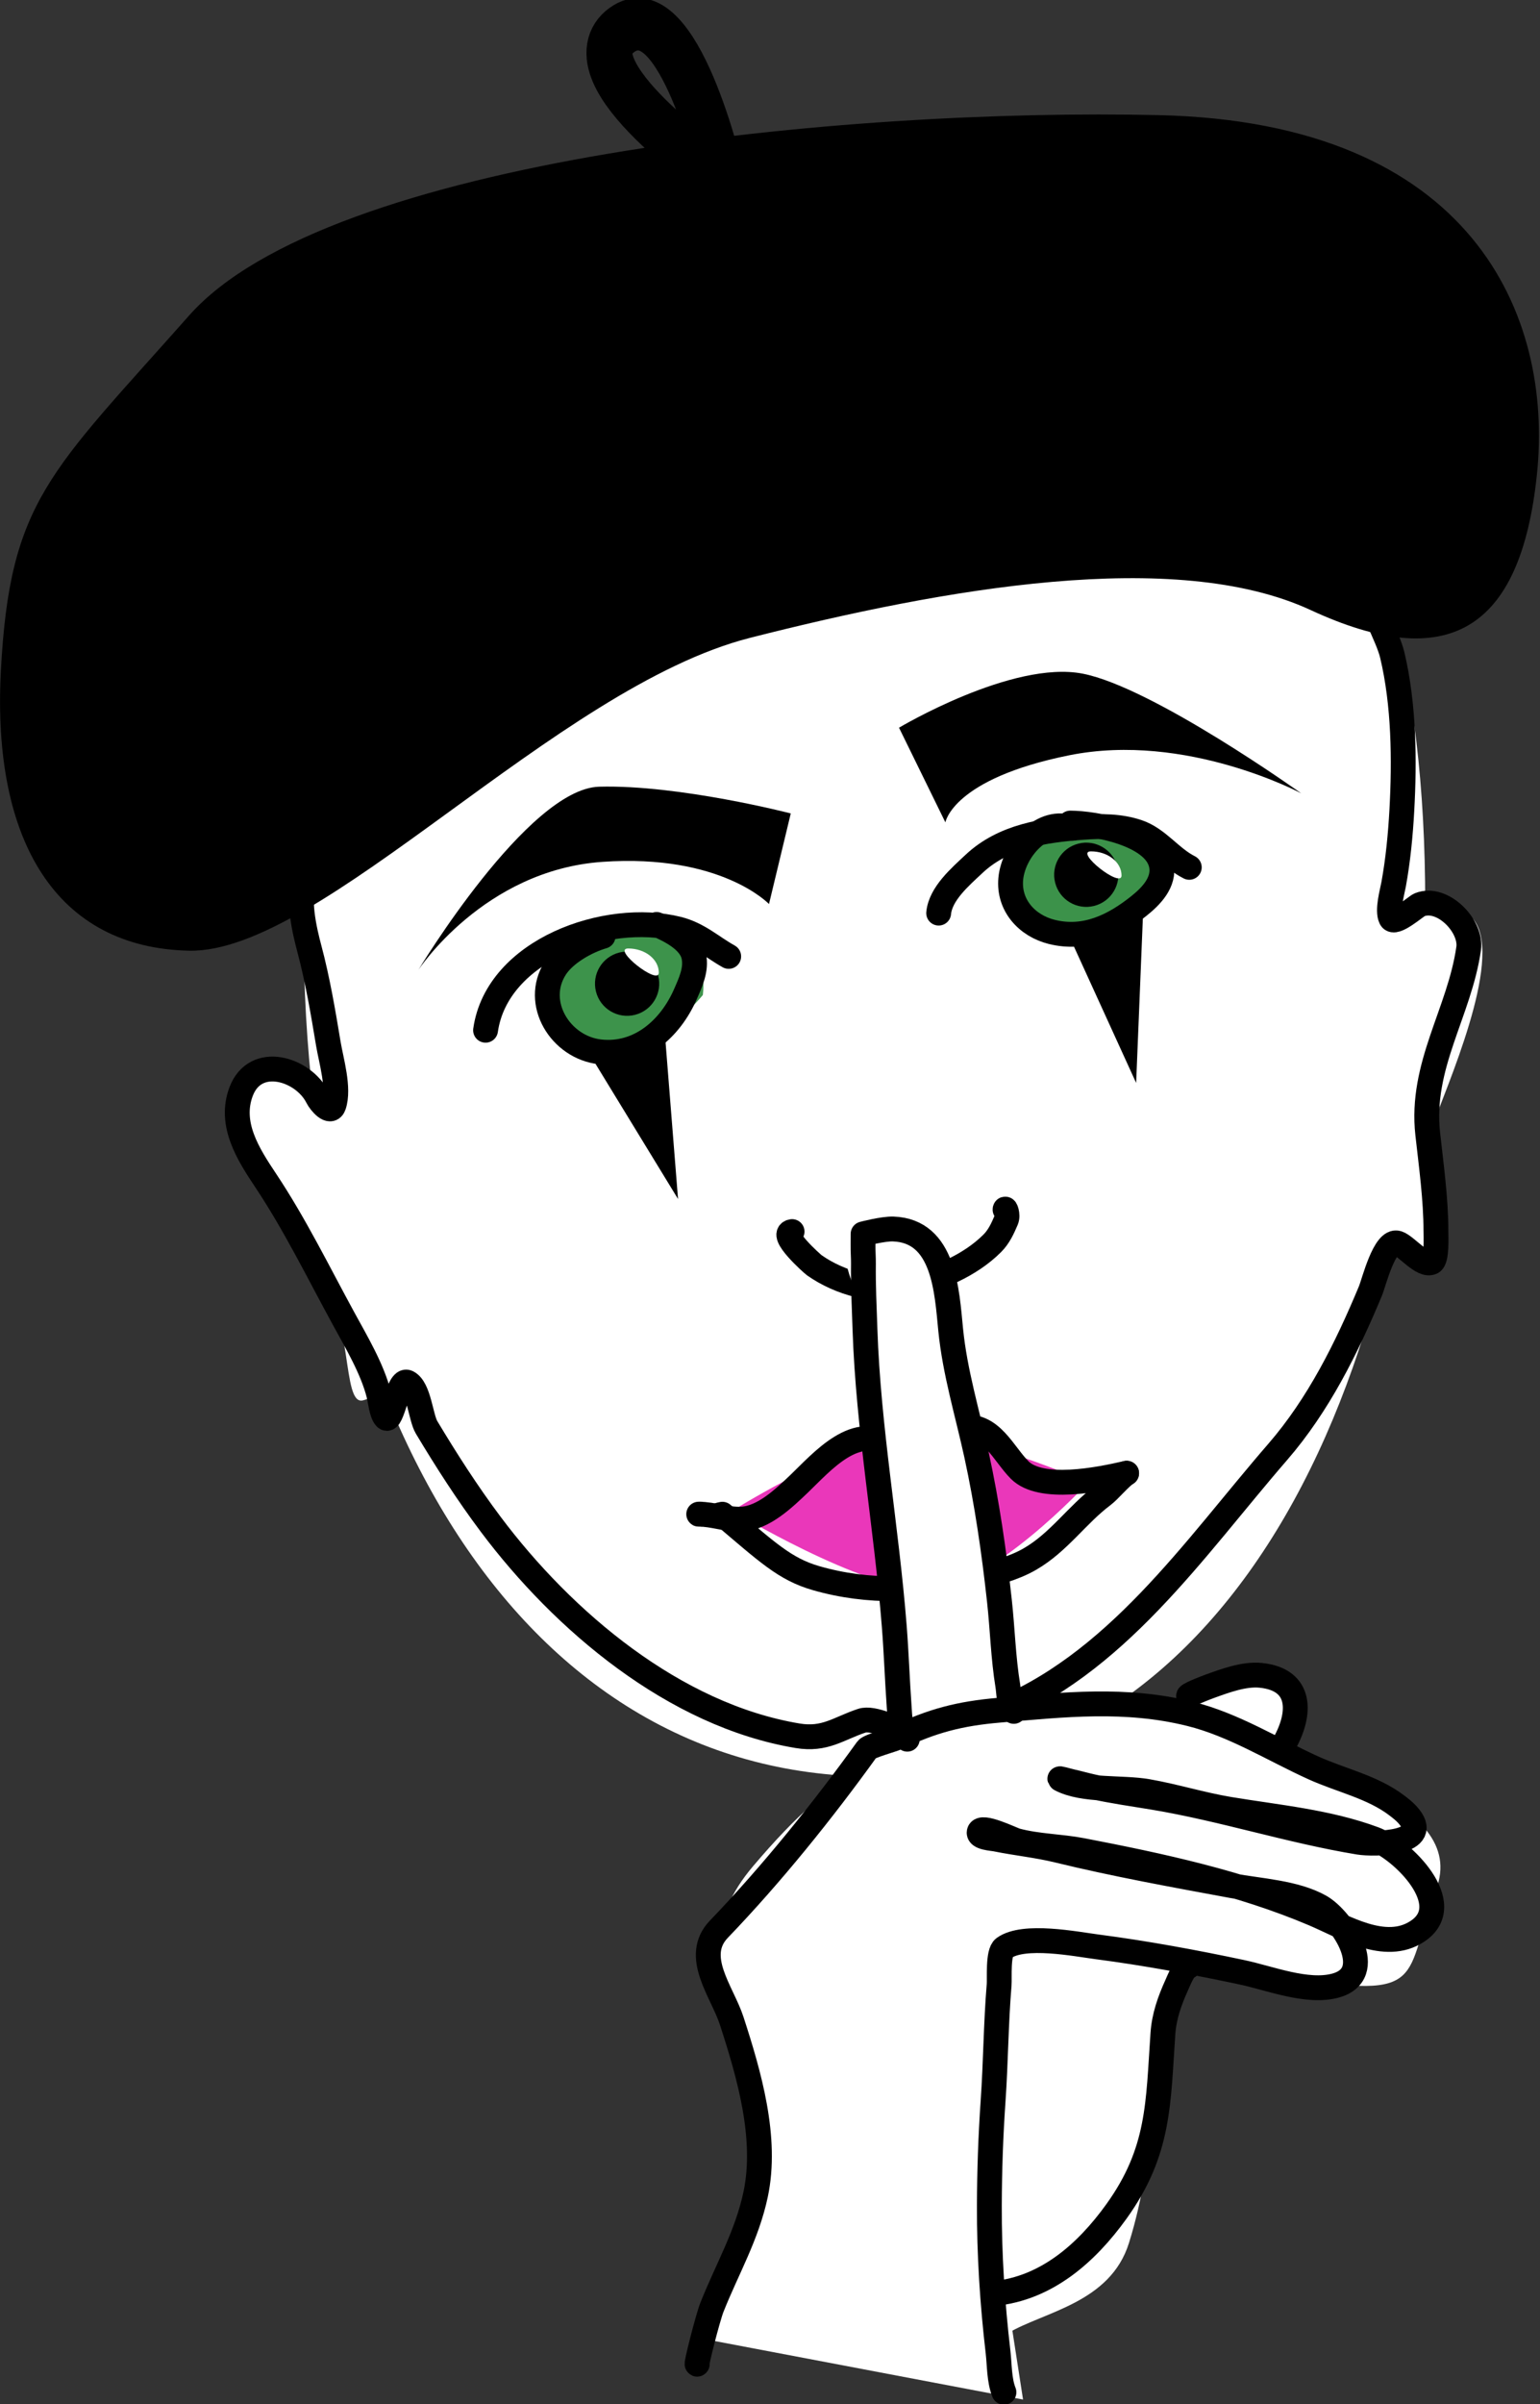 <?xml version="1.0" encoding="UTF-8" standalone="no"?>
<!DOCTYPE svg PUBLIC "-//W3C//DTD SVG 1.1//EN" "http://www.w3.org/Graphics/SVG/1.1/DTD/svg11.dtd">
<svg width="100%" height="100%" viewBox="0 0 248 387" version="1.1" xmlns="http://www.w3.org/2000/svg" xmlns:xlink="http://www.w3.org/1999/xlink" xml:space="preserve" xmlns:serif="http://www.serif.com/" style="fill-rule:evenodd;clip-rule:evenodd;stroke-linecap:round;stroke-linejoin:round;stroke-miterlimit:1.5;">
    <rect x="0" y="0" width="248" height="387" fill="#333333" stroke="none"/>
    <g transform="matrix(1,0,0,1,-123.81,-211.193)">
        <g transform="matrix(0.687,0,0,0.633,-122.99,75.058)">
            <path d="M563.858,279.865C648.575,279.865 693.327,325.776 693.327,444.769C693.327,563.762 649.015,666.84 564.297,666.84C479.58,666.84 430.413,570.492 430.413,451.499C430.413,332.506 479.14,279.865 563.858,279.865Z" style="fill:white;"/>
        </g>
        <g transform="matrix(0.993,0.122,-0.122,0.993,-179.976,-64.348)">
            <path d="M410.343,406.171C410.343,406.171 402.147,397.908 395.573,403.384C389,408.86 403.428,424.365 410.325,431.961C417.306,439.648 417.116,454.034 420.393,452.852C424.825,451.253 427.243,441.898 427.243,441.898L410.343,406.171Z" style="fill:white;"/>
        </g>
        <g transform="matrix(-0.933,0.36,0.36,0.933,582.855,-161.026)">
            <path d="M410.343,406.171C410.343,406.171 402.147,397.908 395.573,403.384C389,408.86 403.428,424.365 410.325,431.961C417.306,439.648 417.116,454.034 420.393,452.852C424.825,451.253 427.243,441.898 427.243,441.898L410.343,406.171Z" style="fill:white;"/>
        </g>
        <g transform="matrix(0.687,0,0,0.687,-141.42,69.704)">
            <path d="M386.268,363.267C384.193,403.28 399.471,428.076 430.413,428.712C461.355,429.348 516.404,366.977 561.87,355.411C607.336,343.845 661.491,334.161 693.327,348.909C725.164,363.657 742.512,354.153 746.351,317.009C750.19,279.865 731.236,234.636 657.816,232.933C584.396,231.23 463.077,242.995 430.413,279.865C397.749,316.734 388.344,323.253 386.268,363.267Z"/>
        </g>
        <g transform="matrix(1.456,0,0,1.659,-429.86,-194.011)">
            <path d="M460.056,261.466C460.056,261.466 442.783,251.151 449.034,247.165C455.284,243.179 460.056,261.466 460.056,261.466Z" style="fill:none;stroke:black;stroke-width:5.08px;"/>
        </g>
        <g transform="matrix(1.233,-0.312,0.312,1.233,-388.994,-72.104)">
            <path d="M379.089,447.702C389.357,447.702 394.856,455.905 394.856,455.905C394.856,455.905 388.802,463.064 378.534,463.064C368.265,463.064 365.837,454.976 365.837,454.976C365.837,454.976 368.82,447.702 379.089,447.702Z" style="fill:white;"/>
            <clipPath id="_clip1">
                <path d="M379.089,447.702C389.357,447.702 394.856,455.905 394.856,455.905C394.856,455.905 388.802,463.064 378.534,463.064C368.265,463.064 365.837,454.976 365.837,454.976C365.837,454.976 368.82,447.702 379.089,447.702Z"/>
            </clipPath>
            <g clip-path="url(#_clip1)">
                <g transform="matrix(0.674,0,0,0.674,149.293,167.303)">
                    <circle cx="346.715" cy="427.453" r="13.735" style="fill:rgb(61,147,75);"/>
                </g>
                <g transform="matrix(0.296,0,0,0.296,280.037,328.493)">
                    <circle cx="346.715" cy="427.453" r="13.735"/>
                </g>
            </g>
        </g>
        <g transform="matrix(1.233,-0.312,0.312,1.233,-315.05,-89.639)">
            <path d="M379.089,447.702C389.357,447.702 394.856,455.905 394.856,455.905C394.856,455.905 388.802,463.064 378.534,463.064C368.265,463.064 365.837,454.976 365.837,454.976C365.837,454.976 368.82,447.702 379.089,447.702Z" style="fill:white;"/>
            <clipPath id="_clip2">
                <path d="M379.089,447.702C389.357,447.702 394.856,455.905 394.856,455.905C394.856,455.905 388.802,463.064 378.534,463.064C368.265,463.064 365.837,454.976 365.837,454.976C365.837,454.976 368.82,447.702 379.089,447.702Z"/>
            </clipPath>
            <g clip-path="url(#_clip2)">
                <g transform="matrix(0.674,0,0,0.674,149.293,167.303)">
                    <circle cx="346.715" cy="427.453" r="13.735" style="fill:rgb(60,146,74);"/>
                </g>
                <g transform="matrix(0.296,0,0,0.296,280.037,328.493)">
                    <circle cx="346.715" cy="427.453" r="13.735"/>
                </g>
            </g>
        </g>
        <g transform="matrix(0.729,0,0,0.576,-112.239,140.562)">
            <path d="M462.576,387.693C466.304,387.693 469.33,390.719 469.33,394.447C469.33,398.175 458.848,387.693 462.576,387.693Z" style="fill:white;"/>
        </g>
        <g transform="matrix(0.729,0,0,0.576,-37.721,124.929)">
            <path d="M462.576,387.693C466.304,387.693 469.33,390.719 469.33,394.447C469.33,398.175 458.848,387.693 462.576,387.693Z" style="fill:white;"/>
        </g>
        <g transform="matrix(1,0,0,1,-236.641,-21.637)">
            <path d="M477.799,386.784C475.039,385.246 472.93,383.196 469.631,382.371C458.124,379.494 440.494,385.726 438.645,398.671" style="fill:none;stroke:black;stroke-width:4px;"/>
        </g>
        <g transform="matrix(1,0,0,1,-236.641,-21.637)">
            <path d="M511.613,379.817C511.907,376.695 515.083,373.977 517.319,371.881C522.082,367.415 528.57,366.475 534.835,366.011C537.814,365.79 540.789,365.789 543.653,366.744C546.916,367.831 548.945,370.935 551.972,372.449" style="fill:none;stroke:black;stroke-width:4px;"/>
        </g>
        <g transform="matrix(0.987,0.161,-0.161,0.987,-87.558,-120.779)">
            <path d="M489.409,385.9C489.409,385.9 469.535,379.099 451.571,385.861C433.607,392.622 433.607,399.738 433.607,399.738L423.784,385.9C423.784,385.9 440.05,372.2 451.571,372.552C463.092,372.904 489.409,385.9 489.409,385.9Z"/>
        </g>
        <g transform="matrix(-0.909,0.416,0.416,0.909,475.505,-187.023)">
            <path d="M489.409,385.9C489.409,385.9 473.137,375.637 455.173,382.398C437.209,389.159 433.607,399.738 433.607,399.738L424.345,387.931C424.345,387.931 438.747,376.23 450.613,371.176C461.218,366.66 489.409,385.9 489.409,385.9Z"/>
        </g>
        <g transform="matrix(1,0,0,1,-236.441,-39.48)">
            <path d="M478.15,493.886C478.15,493.886 493.27,484.459 499.104,484.341C504.938,484.224 509.367,488.606 509.367,488.606C509.367,488.606 510.853,483.603 515.242,483.078C519.631,482.553 535.493,489.305 535.493,489.305C535.493,489.305 519.631,506.558 509.367,506.558C499.104,506.558 478.15,493.886 478.15,493.886Z" style="fill:rgb(234,55,186);"/>
        </g>
        <g transform="matrix(1,0,0,1,-236.641,-21.637)">
            <path d="M409.853,374.435C407.999,376.633 409.61,383.078 410.256,385.501C411.615,390.596 412.467,395.691 413.332,400.877C413.775,403.535 415.132,407.996 414.21,410.761C413.688,412.329 412.002,410.299 411.574,409.443C409.297,404.889 401.562,402.463 399.274,408.564C397.32,413.774 400.406,418.609 403.228,422.842C407.931,429.897 411.693,437.593 415.748,445.027C417.78,448.753 420.42,453.174 421.459,457.328C421.704,458.307 421.889,460.394 422.557,461.062C423.596,462.1 424.537,454.583 426.072,455.351C427.946,456.288 428.187,461 429.147,462.599C432.328,467.901 435.688,473.151 439.47,478.195C451.166,493.789 469.036,508.932 488.892,512.241C493.316,512.978 495.462,511.076 499.216,509.825C501.082,509.203 504.706,511.186 506.684,511.582C510.885,512.422 516.271,510.193 520.083,508.727C540.095,501.03 552.676,482.169 566.211,466.553C572.776,458.978 577.318,449.823 581.147,440.634C581.703,439.298 583.426,432.241 585.54,432.946C586.919,433.406 589.538,436.768 591.031,436.021C591.889,435.592 591.69,431.818 591.69,430.969C591.69,425.866 590.938,420.464 590.372,415.374C589.145,404.323 595.491,395.8 596.962,385.501C597.48,381.875 592.735,377 589.055,378.472C588.477,378.703 585.019,381.823 584.442,380.668C583.797,379.379 584.654,376.428 584.881,375.177C585.592,371.269 585.979,367.277 586.199,363.316C586.651,355.182 586.553,346.221 584.661,338.275C583.902,335.085 580.927,330.485 580.927,327.293" style="fill:none;stroke:black;stroke-width:4px;"/>
        </g>
        <g transform="matrix(1,0,0,1,-242.269,-27.907)">
            <path d="M460.805,408.428C460.805,408.428 465.366,409.436 467.416,408.855C469.466,408.274 473.105,404.941 473.105,404.941L475.27,432.109L460.805,408.428Z"/>
        </g>
        <g transform="matrix(0.993,0.12,-0.12,0.993,-113.317,-100.603)">
            <path d="M460.805,408.428C460.805,408.428 465.366,409.436 467.416,408.855C469.466,408.274 473.105,404.941 473.105,404.941L475.27,432.109L460.805,408.428Z"/>
        </g>
        <g transform="matrix(1,0,0,1,-236.641,-21.637)">
            <path d="M476.784,476.58C475.792,476.85 476.142,476.696 476.784,476.58C483.994,482.674 486.825,485.42 491.871,486.871C500.283,489.291 508.961,488.987 517.4,486.881C520.431,486.124 523.559,485.378 526.29,483.807C530.964,481.116 533.862,476.683 538.06,473.532C539.079,472.768 540.819,470.647 541.882,469.977" style="fill:none;stroke:black;stroke-width:4px;"/>
        </g>
        <g transform="matrix(1,0,0,1,-236.641,-21.637)">
            <path d="M473.562,476.605C473.384,476.534 472.797,476.573 472.988,476.573C475.322,476.573 477.546,477.487 479.903,477.363C483.451,477.176 486.766,473.941 489.189,471.634C492.595,468.39 498.655,461.228 503.907,466.003C504.918,466.922 505.522,468.347 505.784,469.658C505.869,470.081 505.767,471.419 506.081,471.733C506.353,472.005 506.319,470.998 506.476,470.646C506.894,469.706 507.505,468.773 508.155,467.979C509.942,465.795 512.625,463.097 515.564,462.645C520.068,461.952 522.054,466.863 524.652,469.461C528.083,472.892 537.331,471.027 541.882,469.977" style="fill:none;stroke:black;stroke-width:4px;"/>
        </g>
        <g transform="matrix(1,0,0,1,-236.641,-21.637)">
            <path d="M488.006,431.08C485.794,431.412 491.247,436.266 491.618,436.526C495.699,439.383 501.513,441.009 506.508,439.856C511.43,438.721 516.625,436.592 520.247,432.971C521.318,431.899 521.907,430.593 522.492,429.228C522.855,428.38 522.305,427.113 522.305,427.544" style="fill:none;stroke:black;stroke-width:4px;"/>
        </g>
        <g transform="matrix(0.987,-0.161,0.161,0.987,-311.719,42.471)">
            <g transform="matrix(0.286,0,0,0.286,155.948,225.532)">
                <path d="M1046.63,1403.58C1046.63,1403.58 1063.75,1355.49 1087.88,1300.95C1112,1246.41 1052.53,1194.35 1112,1143.72C1171.47,1093.08 1190.91,1096.75 1256.46,1083.76C1322.01,1070.78 1356.79,1084.02 1390.27,1110.16C1423.76,1136.29 1516.24,1172.41 1489.51,1218.47C1462.79,1264.53 1476.2,1280.14 1398.41,1253.52C1320.62,1226.89 1296.34,1178.15 1252.72,1229C1209.11,1279.86 1214.5,1369.99 1214.5,1369.99L1213.74,1464.42L1046.63,1403.58Z" style="fill:white;"/>
            </g>
            <g transform="matrix(0.286,0,0,0.286,142.946,224.183)">
                <path d="M1234.61,1446.54C1234.61,1446.54 1245.34,1435.44 1256.69,1430.94C1278.62,1422.24 1316.36,1423.5 1332.25,1391.77C1356.12,1344.1 1359.45,1298.5 1376.38,1271.57C1393.3,1244.64 1411.02,1138.4 1443.06,1138.4C1475.1,1138.4 1486.24,1114.56 1458.47,1093.04C1430.7,1071.52 1410.23,1095.49 1384.39,1113.65C1356.92,1132.96 1224.5,1180.96 1198.76,1226.26C1173.01,1271.57 1174.47,1421.82 1174.47,1421.82L1234.61,1446.54Z" style="fill:white;"/>
            </g>
            <g transform="matrix(0.286,0,0,0.286,155.948,225.532)">
                <path d="M1198.76,1138.4L1221.31,834C1221.31,834 1207.67,789.213 1239.07,789.213C1270.46,789.213 1270.46,828.691 1270.46,850.302L1270.46,1115.5L1198.76,1138.4Z" style="fill:white;"/>
            </g>
            <path d="M500.23,642.707C499.774,640.659 500.241,638.215 500.335,636.167C500.692,628.295 501.46,620.412 502.758,612.628C503.683,607.075 504.757,601.662 506.046,596.185C507.479,590.095 508.512,583.901 510.027,577.839C510.276,576.845 510.637,572.687 511.758,572.127C515.276,570.368 523.27,573.365 526.643,574.377C534.116,576.619 541.7,579.339 548.97,582.166C553.207,583.814 558.739,587.162 563.402,586.701C570.56,585.992 566.341,576.347 563.059,573.726C559.479,570.866 553.924,569.69 549.653,568.156C540.646,564.922 531.64,561.738 522.826,558.003C519.725,556.688 516.419,555.807 513.268,554.611C512.738,554.41 510.48,553.931 510.812,553.071C511.3,551.811 515.822,555.08 516.524,555.397C519.736,556.845 523.383,557.438 526.695,558.655C538.71,563.068 551.023,567.88 561.882,574.74C566.347,577.561 572.186,582.73 577.861,580.205C585.076,576.995 577.584,566.782 573.407,564.406C566.483,560.465 558.668,558.47 551.172,555.936C546.897,554.49 542.871,552.461 538.622,550.982C534.665,549.606 528.463,549.306 525.099,546.78C524.615,546.417 526.229,547.209 526.791,547.434C527.852,547.86 528.887,548.346 529.948,548.773C533.051,550.021 536.249,551.002 539.415,552.074C550.109,555.695 560.188,560.914 570.883,564.522C573.232,565.315 582.864,566.781 579.297,561.363C578.886,560.739 578.386,560.205 577.875,559.665C574.481,556.08 569.648,554.238 565.586,551.53C559.627,547.557 554.044,542.603 547.413,539.761C537.52,535.521 527.624,535.03 517.123,534.222C510.855,533.74 506.135,534.161 500.161,535.953C499.498,536.152 495.577,536.557 495.142,536.992C486.57,545.564 476.777,554.357 466.93,561.742C462.048,565.403 465.831,571.732 466.584,576.627C467.959,585.566 469.261,596.176 465.891,604.839C463.442,611.139 459.458,615.908 456.026,621.628C455.097,623.177 451.834,630.666 452.218,630.282" style="fill:none;stroke:black;stroke-width:4px;"/>
            <g transform="matrix(1,0,0,1,-9.551,-5.449)">
                <path d="M510.862,632.216C519.223,632.739 526.48,628.209 532.34,622.348C540.783,613.905 541.776,606.194 544.34,595.297C544.982,592.566 546.268,590.234 547.814,587.915C548.201,587.334 549.397,585.31 550.13,585.31" style="fill:none;stroke:black;stroke-width:4px;"/>
            </g>
            <g transform="matrix(1,0,0,1,-8.626,-7.872)">
                <path d="M556.384,544.844C555.429,544.648 559.407,543.844 559.828,543.765C562.394,543.284 565.632,542.64 568.224,543.331C574.815,545.089 573.611,550.566 570.251,554.766" style="fill:none;stroke:black;stroke-width:4px;"/>
            </g>
            <path d="M501.794,536.448C500.853,534.888 501.19,532.765 501.348,531.027C501.739,526.729 502.292,522.445 502.651,518.144C503.982,502.17 503.636,486.151 505.69,470.23C506.139,466.751 506.53,463.256 507.138,459.808C507.316,458.801 507.389,457.776 507.572,456.768C507.677,456.191 507.862,455.031 507.862,455.031C507.862,455.031 511.175,454.71 512.783,455.031C520.859,456.646 519.684,466.36 519.297,472.546C518.868,479.416 519.806,486.268 520.166,493.101C520.583,501.029 520.438,508.921 520.021,516.841C519.778,521.459 519.153,525.956 519.153,530.593C519.153,531.65 518.78,534.129 519.442,534.791" style="fill:none;stroke:black;stroke-width:4px;"/>
        </g>
        <g transform="matrix(1,0,0,1,-236.641,-21.637)">
            <path d="M457.567,383.543C454.888,384.322 451.397,386.276 449.87,388.676C446.281,394.315 450.75,401.448 457.056,402.149C463.463,402.861 468.417,398.378 470.828,392.867C471.654,390.978 472.651,388.871 472.175,386.73C471.604,384.161 468.312,382.584 466.187,381.64" style="fill:none;stroke:black;stroke-width:4px;"/>
        </g>
        <g transform="matrix(1,0,0,1,-236.641,-21.637)">
            <path d="M533.18,366.162C528.4,364.252 523.643,369.678 523.223,374.305C522.835,378.569 525.85,381.848 529.809,382.837C535.173,384.178 539.802,381.909 543.881,378.646C545.769,377.136 548.037,374.875 547.474,372.059C546.471,367.046 536.68,365.323 532.803,365.323" style="fill:none;stroke:black;stroke-width:4px;"/>
        </g>
    </g>
</svg>
